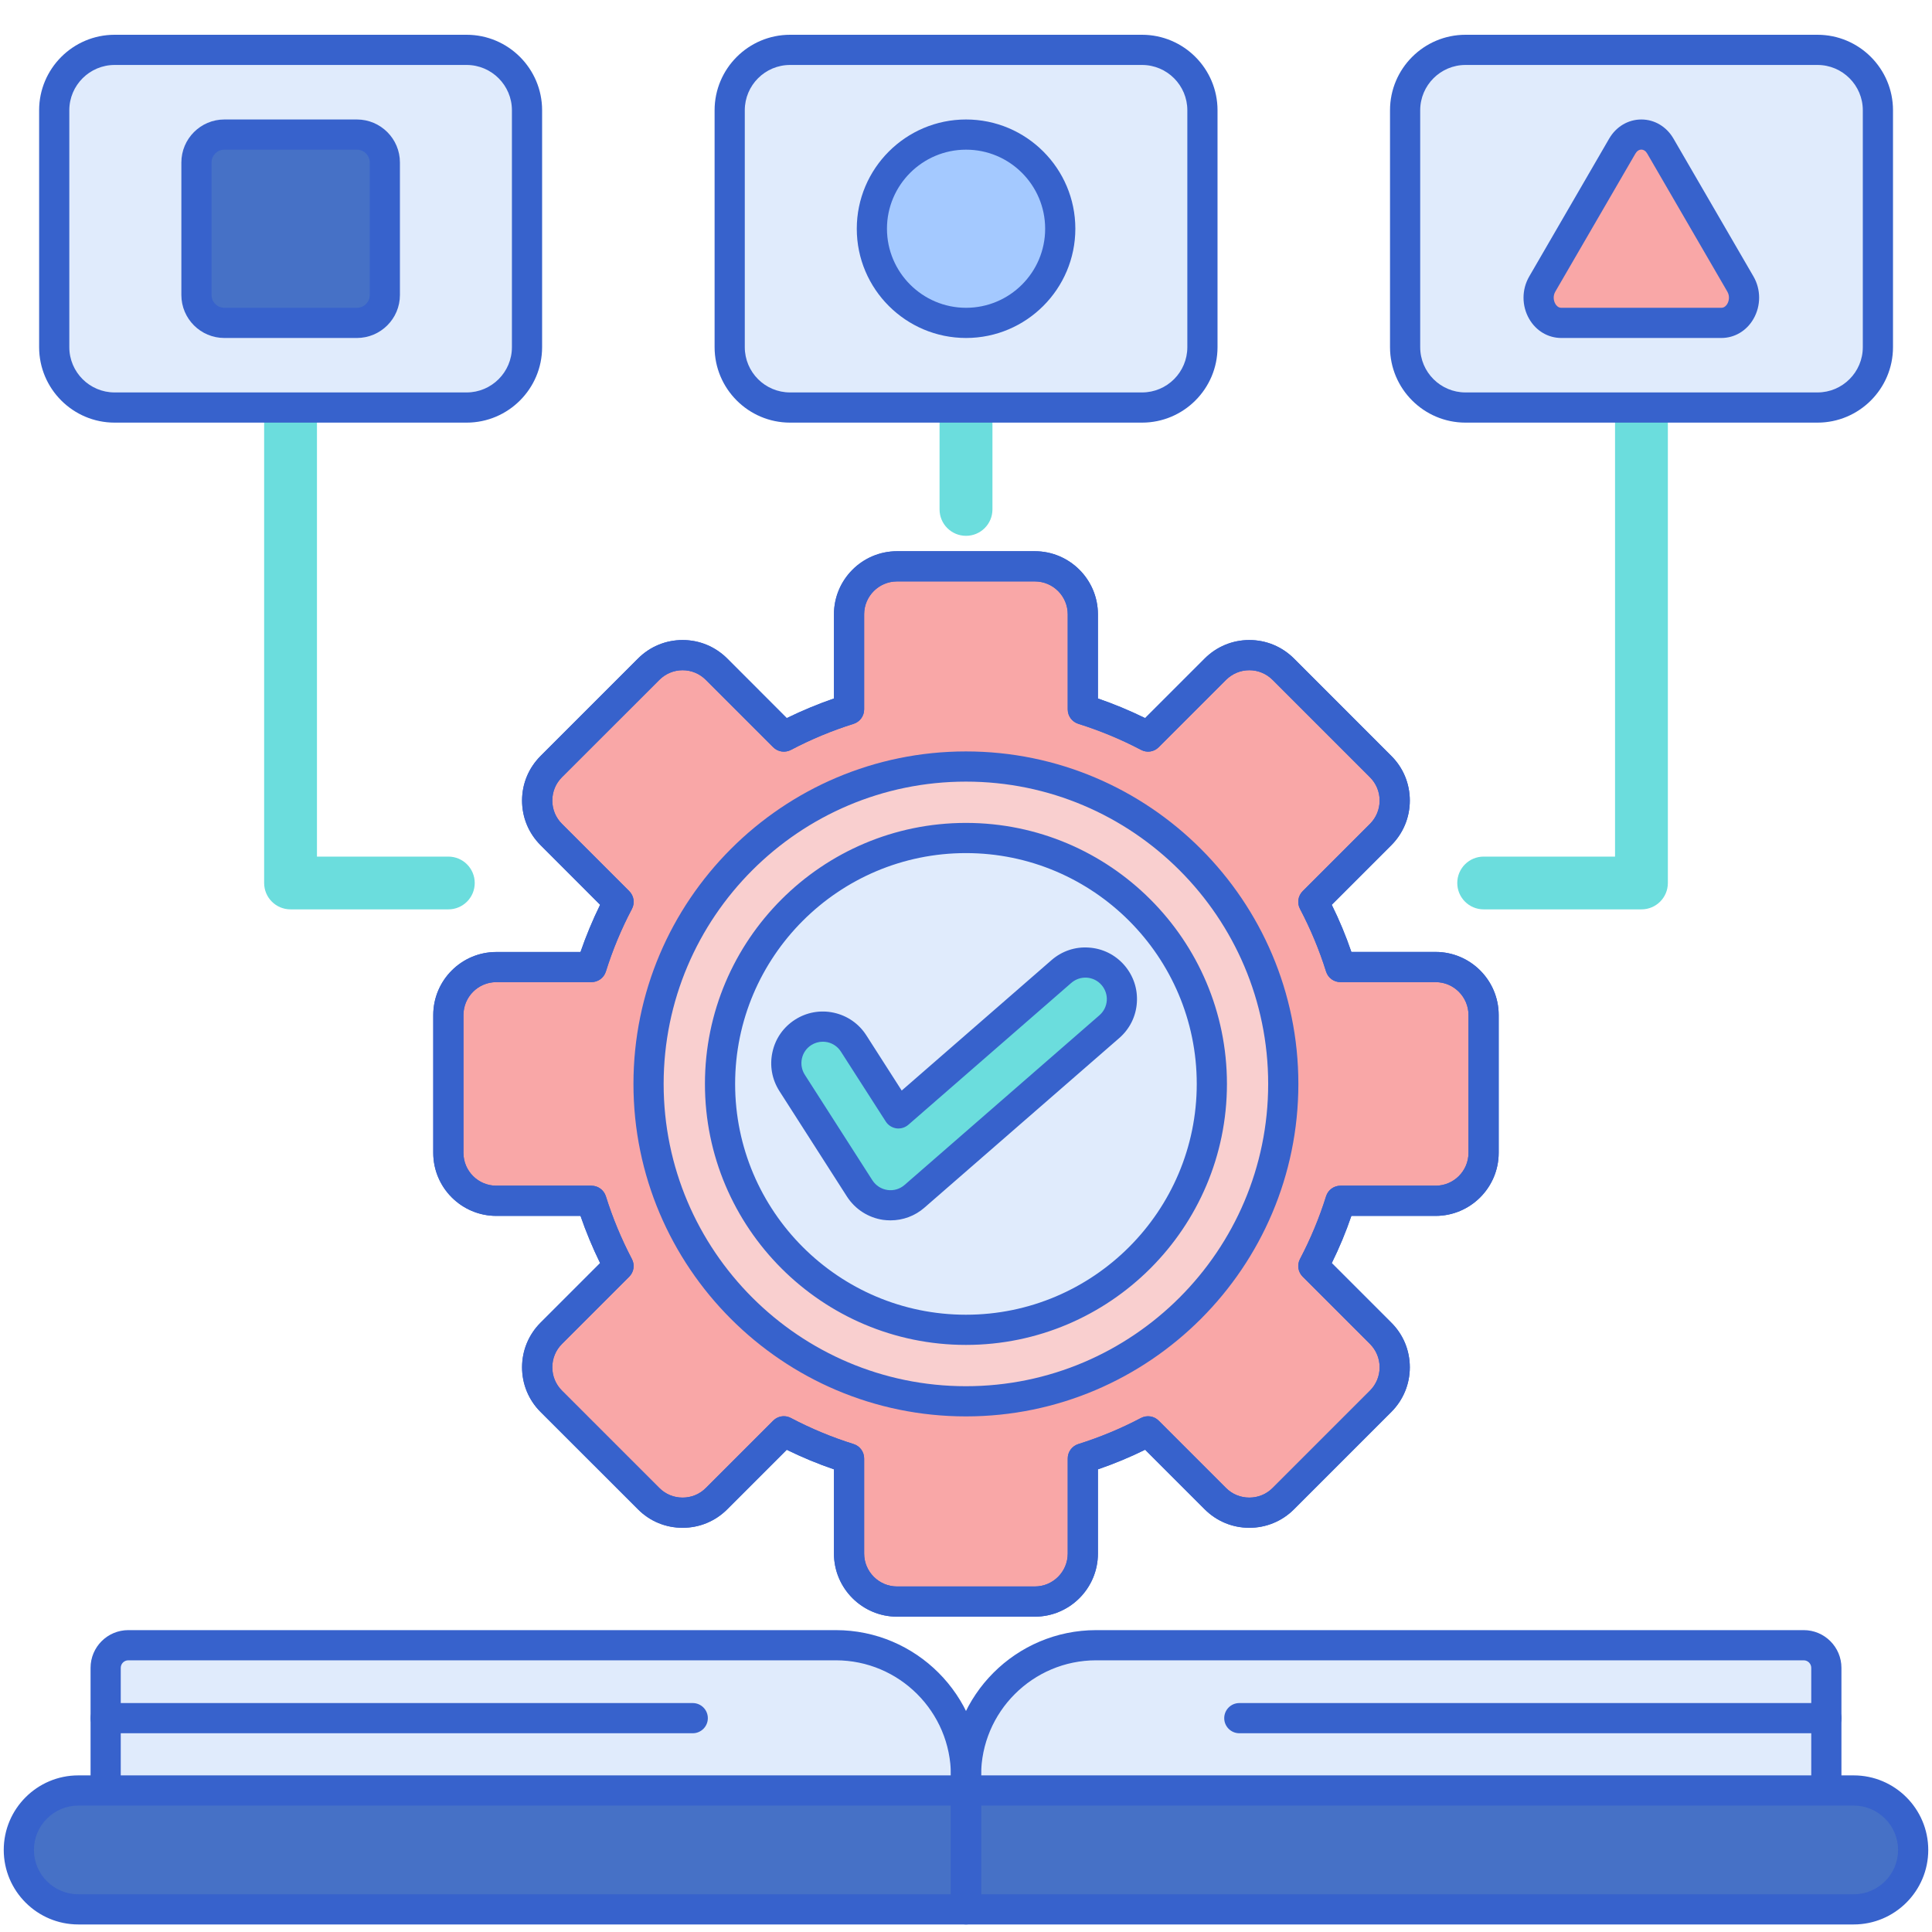 <svg width="32" height="32" viewBox="0 0 32 32" fill="none" xmlns="http://www.w3.org/2000/svg">
<g clip-path="url(#clip0_1907_6851)">
<path d="M15.999 12.696C13.1 12.696 10.742 15.054 10.742 17.953C10.742 20.851 13.1 23.21 15.999 23.21C18.897 23.21 21.255 20.851 21.255 17.953C21.255 15.054 18.897 12.696 15.999 12.696Z" fill="#E0EBFC"/>
<path d="M23.778 16.017H22.202C22.086 15.646 21.935 15.283 21.753 14.937L22.868 13.822C23.018 13.672 23.101 13.472 23.101 13.26C23.101 13.048 23.018 12.848 22.868 12.698L21.255 11.084C21.105 10.934 20.905 10.851 20.693 10.851C20.48 10.851 20.281 10.934 20.131 11.084L19.016 12.199C18.67 12.018 18.307 11.867 17.935 11.751V10.175C17.935 9.737 17.579 9.38 17.14 9.38H14.858C14.42 9.38 14.063 9.737 14.063 10.175V11.75C13.692 11.867 13.329 12.018 12.983 12.199L11.868 11.084C11.718 10.934 11.518 10.851 11.306 10.851C11.094 10.851 10.894 10.934 10.744 11.084L9.13 12.698C8.98 12.848 8.897 13.047 8.897 13.26C8.897 13.472 8.98 13.672 9.13 13.822L10.245 14.937C10.063 15.283 9.913 15.646 9.796 16.017H8.221C7.782 16.017 7.426 16.374 7.426 16.812V19.094C7.426 19.532 7.782 19.889 8.221 19.889H9.796C9.913 20.261 10.063 20.624 10.245 20.97L9.13 22.084C8.98 22.235 8.897 22.434 8.897 22.647C8.897 22.859 8.98 23.059 9.13 23.209L10.744 24.822C10.894 24.973 11.094 25.055 11.306 25.055C11.518 25.055 11.718 24.973 11.868 24.822L12.983 23.707C13.329 23.889 13.691 24.04 14.063 24.156V25.732C14.063 26.17 14.42 26.527 14.858 26.527H17.14C17.579 26.527 17.935 26.17 17.935 25.732V24.156C18.307 24.04 18.67 23.889 19.016 23.707L20.131 24.823C20.281 24.973 20.48 25.055 20.693 25.055C20.905 25.055 21.105 24.973 21.255 24.823L22.868 23.209C23.018 23.059 23.101 22.859 23.101 22.647C23.101 22.434 23.018 22.235 22.868 22.085L21.753 20.97C21.935 20.624 22.086 20.261 22.202 19.89H23.778C24.216 19.89 24.573 19.533 24.573 19.094V16.813C24.573 16.374 24.216 16.017 23.778 16.017ZM15.999 22.333C13.584 22.333 11.62 20.368 11.62 17.953C11.62 15.539 13.584 13.574 15.999 13.574C18.414 13.574 20.379 15.539 20.379 17.953C20.379 20.368 18.414 22.333 15.999 22.333Z" fill="#F9A7A7"/>
<path d="M17.14 26.777H14.858C14.282 26.777 13.813 26.308 13.813 25.732V24.337C13.546 24.246 13.285 24.137 13.031 24.013L12.045 24.999C11.847 25.197 11.585 25.305 11.306 25.305C11.026 25.305 10.764 25.197 10.567 24.999L8.953 23.386C8.756 23.189 8.647 22.926 8.647 22.647C8.647 22.368 8.756 22.105 8.953 21.908L9.94 20.921C9.816 20.668 9.707 20.406 9.615 20.139H8.221C7.645 20.139 7.176 19.671 7.176 19.094V16.813C7.176 16.236 7.645 15.768 8.221 15.768H9.615C9.707 15.501 9.816 15.239 9.94 14.986L8.954 13.999C8.756 13.802 8.647 13.539 8.647 13.26C8.647 12.981 8.756 12.719 8.954 12.521L10.567 10.908C10.764 10.71 11.027 10.601 11.306 10.601C11.585 10.601 11.847 10.71 12.045 10.907L13.031 11.894C13.285 11.77 13.547 11.661 13.813 11.569V10.175C13.813 9.599 14.282 9.13 14.858 9.13H17.14C17.716 9.13 18.185 9.599 18.185 10.175V11.569C18.452 11.661 18.714 11.77 18.967 11.894L19.954 10.907C20.151 10.71 20.414 10.601 20.693 10.601C20.972 10.601 21.234 10.71 21.432 10.907L23.045 12.521C23.243 12.718 23.351 12.981 23.351 13.26C23.351 13.539 23.242 13.801 23.045 13.999L22.058 14.986C22.183 15.239 22.292 15.5 22.383 15.767H23.778C24.354 15.767 24.823 16.236 24.823 16.812V19.094C24.823 19.67 24.354 20.139 23.778 20.139H22.383C22.292 20.406 22.183 20.668 22.058 20.921L23.045 21.908C23.243 22.105 23.351 22.368 23.351 22.647C23.351 22.926 23.242 23.188 23.045 23.386L21.432 24.999C21.235 25.196 20.972 25.305 20.693 25.305C20.413 25.305 20.151 25.196 19.954 24.999L18.967 24.012C18.714 24.137 18.452 24.245 18.185 24.337V25.732C18.185 26.308 17.716 26.777 17.14 26.777ZM12.983 23.457C13.023 23.457 13.063 23.467 13.099 23.486C13.431 23.661 13.78 23.806 14.138 23.918C14.242 23.95 14.313 24.047 14.313 24.156V25.732C14.313 26.032 14.558 26.277 14.858 26.277H17.14C17.441 26.277 17.685 26.032 17.685 25.732V24.156C17.685 24.047 17.756 23.951 17.861 23.918C18.218 23.806 18.567 23.661 18.899 23.486C18.996 23.436 19.115 23.453 19.192 23.531L20.307 24.646C20.41 24.749 20.547 24.805 20.693 24.805C20.838 24.805 20.975 24.749 21.078 24.646L22.692 23.032C22.794 22.929 22.851 22.792 22.851 22.647C22.851 22.501 22.794 22.364 22.692 22.261L21.577 21.146C21.499 21.069 21.481 20.95 21.532 20.853C21.706 20.522 21.852 20.172 21.964 19.814C21.996 19.71 22.093 19.639 22.202 19.639H23.778C24.078 19.639 24.323 19.395 24.323 19.094V16.813C24.323 16.512 24.078 16.267 23.778 16.267H22.202C22.093 16.267 21.997 16.197 21.964 16.092C21.852 15.734 21.706 15.385 21.532 15.054C21.481 14.957 21.499 14.838 21.577 14.76L22.692 13.645C22.794 13.542 22.851 13.405 22.851 13.26C22.851 13.114 22.794 12.977 22.691 12.874L21.078 11.261C20.975 11.158 20.838 11.101 20.693 11.101C20.547 11.101 20.41 11.158 20.307 11.261L19.192 12.376C19.115 12.454 18.996 12.472 18.899 12.42C18.568 12.246 18.218 12.101 17.861 11.989C17.756 11.956 17.685 11.86 17.685 11.75V10.175C17.685 9.874 17.441 9.63 17.14 9.63H14.858C14.558 9.63 14.313 9.874 14.313 10.175V11.75C14.313 11.86 14.242 11.956 14.138 11.989C13.781 12.101 13.432 12.246 13.1 12.421C13.002 12.472 12.884 12.454 12.806 12.376L11.691 11.261C11.588 11.158 11.452 11.101 11.306 11.101C11.161 11.101 11.024 11.158 10.921 11.261L9.307 12.874C9.204 12.977 9.148 13.114 9.148 13.26C9.148 13.405 9.204 13.542 9.307 13.645L10.422 14.76C10.5 14.838 10.518 14.957 10.467 15.054C10.292 15.385 10.147 15.734 10.035 16.092C10.002 16.197 9.906 16.267 9.796 16.267H8.221C7.92 16.267 7.676 16.512 7.676 16.813V19.094C7.676 19.395 7.92 19.639 8.221 19.639H9.796C9.906 19.639 10.002 19.71 10.035 19.814C10.147 20.172 10.292 20.521 10.466 20.853C10.518 20.95 10.499 21.069 10.422 21.146L9.307 22.261C9.204 22.364 9.148 22.501 9.148 22.647C9.148 22.792 9.204 22.929 9.307 23.032L10.921 24.646C11.024 24.749 11.16 24.805 11.306 24.805C11.452 24.805 11.588 24.749 11.691 24.646L12.806 23.531C12.854 23.483 12.918 23.457 12.983 23.457Z" fill="#3762CC"/>
<path d="M17.14 26.777H14.858C14.282 26.777 13.813 26.308 13.813 25.732V24.337C13.546 24.246 13.285 24.137 13.031 24.013L12.045 24.999C11.847 25.197 11.585 25.305 11.306 25.305C11.026 25.305 10.764 25.197 10.567 24.999L8.953 23.386C8.756 23.189 8.647 22.926 8.647 22.647C8.647 22.368 8.756 22.105 8.953 21.908L9.94 20.921C9.816 20.668 9.707 20.406 9.615 20.139H8.221C7.645 20.139 7.176 19.671 7.176 19.094V16.813C7.176 16.236 7.645 15.768 8.221 15.768H9.615C9.707 15.501 9.816 15.239 9.94 14.986L8.954 13.999C8.756 13.802 8.647 13.539 8.647 13.26C8.647 12.981 8.756 12.719 8.954 12.521L10.567 10.908C10.764 10.71 11.027 10.601 11.306 10.601C11.585 10.601 11.847 10.71 12.045 10.907L13.031 11.894C13.285 11.77 13.547 11.661 13.813 11.569V10.175C13.813 9.599 14.282 9.13 14.858 9.13H17.14C17.716 9.13 18.185 9.599 18.185 10.175V11.569C18.452 11.661 18.714 11.77 18.967 11.894L19.954 10.907C20.151 10.71 20.414 10.601 20.693 10.601C20.972 10.601 21.234 10.71 21.432 10.907L23.045 12.521C23.243 12.718 23.351 12.981 23.351 13.26C23.351 13.539 23.242 13.801 23.045 13.999L22.058 14.986C22.183 15.239 22.292 15.5 22.383 15.767H23.778C24.354 15.767 24.823 16.236 24.823 16.812V19.094C24.823 19.67 24.354 20.139 23.778 20.139H22.383C22.292 20.406 22.183 20.668 22.058 20.921L23.045 21.908C23.243 22.105 23.351 22.368 23.351 22.647C23.351 22.926 23.242 23.188 23.045 23.386L21.432 24.999C21.235 25.196 20.972 25.305 20.693 25.305C20.413 25.305 20.151 25.196 19.954 24.999L18.967 24.012C18.714 24.137 18.452 24.245 18.185 24.337V25.732C18.185 26.308 17.716 26.777 17.14 26.777ZM12.983 23.457C13.023 23.457 13.063 23.467 13.099 23.486C13.431 23.661 13.78 23.806 14.138 23.918C14.242 23.95 14.313 24.047 14.313 24.156V25.732C14.313 26.032 14.558 26.277 14.858 26.277H17.14C17.441 26.277 17.685 26.032 17.685 25.732V24.156C17.685 24.047 17.756 23.951 17.861 23.918C18.218 23.806 18.567 23.661 18.899 23.486C18.996 23.436 19.115 23.453 19.192 23.531L20.307 24.646C20.41 24.749 20.547 24.805 20.693 24.805C20.838 24.805 20.975 24.749 21.078 24.646L22.692 23.032C22.794 22.929 22.851 22.792 22.851 22.647C22.851 22.501 22.794 22.364 22.692 22.261L21.577 21.146C21.499 21.069 21.481 20.95 21.532 20.853C21.706 20.522 21.852 20.172 21.964 19.814C21.996 19.71 22.093 19.639 22.202 19.639H23.778C24.078 19.639 24.323 19.395 24.323 19.094V16.813C24.323 16.512 24.078 16.267 23.778 16.267H22.202C22.093 16.267 21.997 16.197 21.964 16.092C21.852 15.734 21.706 15.385 21.532 15.054C21.481 14.957 21.499 14.838 21.577 14.76L22.692 13.645C22.794 13.542 22.851 13.405 22.851 13.26C22.851 13.114 22.794 12.977 22.691 12.874L21.078 11.261C20.975 11.158 20.838 11.101 20.693 11.101C20.547 11.101 20.41 11.158 20.307 11.261L19.192 12.376C19.115 12.454 18.996 12.472 18.899 12.42C18.568 12.246 18.218 12.101 17.861 11.989C17.756 11.956 17.685 11.86 17.685 11.75V10.175C17.685 9.874 17.441 9.63 17.14 9.63H14.858C14.558 9.63 14.313 9.874 14.313 10.175V11.75C14.313 11.86 14.242 11.956 14.138 11.989C13.781 12.101 13.432 12.246 13.1 12.421C13.002 12.472 12.884 12.454 12.806 12.376L11.691 11.261C11.588 11.158 11.452 11.101 11.306 11.101C11.161 11.101 11.024 11.158 10.921 11.261L9.307 12.874C9.204 12.977 9.148 13.114 9.148 13.26C9.148 13.405 9.204 13.542 9.307 13.645L10.422 14.76C10.5 14.838 10.518 14.957 10.467 15.054C10.292 15.385 10.147 15.734 10.035 16.092C10.002 16.197 9.906 16.267 9.796 16.267H8.221C7.92 16.267 7.676 16.512 7.676 16.813V19.094C7.676 19.395 7.92 19.639 8.221 19.639H9.796C9.906 19.639 10.002 19.71 10.035 19.814C10.147 20.172 10.292 20.521 10.466 20.853C10.518 20.95 10.499 21.069 10.422 21.146L9.307 22.261C9.204 22.364 9.148 22.501 9.148 22.647C9.148 22.792 9.204 22.929 9.307 23.032L10.921 24.646C11.024 24.749 11.16 24.805 11.306 24.805C11.452 24.805 11.588 24.749 11.691 24.646L12.806 23.531C12.854 23.483 12.918 23.457 12.983 23.457Z" fill="#3762CC"/>
<path d="M16 22.583C13.448 22.583 11.371 20.506 11.371 17.954C11.371 15.401 13.448 13.324 16 13.324C18.553 13.324 20.63 15.401 20.63 17.954C20.63 20.506 18.553 22.583 16 22.583ZM16 13.824C13.724 13.824 11.871 15.677 11.871 17.954C11.871 20.231 13.723 22.083 16 22.083C18.278 22.083 20.13 20.231 20.13 17.954C20.13 15.677 18.277 13.824 16 13.824Z" fill="#3762CC"/>
<path d="M15.999 12.696C13.1 12.696 10.742 15.054 10.742 17.953C10.742 20.851 13.1 23.21 15.999 23.21C18.897 23.21 21.255 20.851 21.255 17.953C21.255 15.054 18.897 12.696 15.999 12.696ZM15.998 22.026C13.753 22.026 11.926 20.199 11.926 17.953C11.926 15.707 13.753 13.88 15.998 13.88C18.244 13.88 20.072 15.707 20.072 17.953C20.072 20.199 18.244 22.026 15.998 22.026Z" fill="#F9CFCF"/>
<path d="M14.749 19.964C14.721 19.964 14.692 19.962 14.664 19.958C14.489 19.933 14.335 19.833 14.24 19.685L13.119 17.937C12.939 17.655 13.021 17.281 13.302 17.101C13.583 16.92 13.958 17.002 14.138 17.284L14.881 18.442L17.58 16.092C17.832 15.873 18.214 15.899 18.434 16.151C18.653 16.403 18.627 16.785 18.375 17.005L15.147 19.815C15.036 19.912 14.895 19.964 14.749 19.964Z" fill="#6BDDDD"/>
<path d="M15.999 23.46C12.962 23.46 10.492 20.989 10.492 17.953C10.492 14.916 12.962 12.446 15.999 12.446C19.035 12.446 21.505 14.916 21.505 17.953C21.505 20.989 19.035 23.46 15.999 23.46ZM15.999 12.946C13.238 12.946 10.992 15.192 10.992 17.953C10.992 20.713 13.238 22.96 15.999 22.96C18.759 22.96 21.005 20.713 21.005 17.953C21.005 15.192 18.759 12.946 15.999 12.946ZM15.999 22.276C13.615 22.276 11.676 20.337 11.676 17.953C11.676 15.569 13.615 13.63 15.999 13.63C18.382 13.63 20.322 15.569 20.322 17.953C20.322 20.337 18.382 22.276 15.999 22.276ZM15.999 14.13C13.891 14.13 12.176 15.845 12.176 17.953C12.176 20.061 13.891 21.776 15.999 21.776C18.107 21.776 19.822 20.061 19.822 17.953C19.822 15.845 18.107 14.13 15.999 14.13Z" fill="#3762CC"/>
<path d="M14.75 20.213C14.709 20.213 14.668 20.21 14.628 20.205C14.382 20.169 14.164 20.029 14.029 19.82L12.909 18.071C12.786 17.878 12.745 17.65 12.794 17.427C12.842 17.203 12.975 17.013 13.168 16.889C13.36 16.766 13.589 16.725 13.812 16.774C14.035 16.823 14.226 16.956 14.349 17.148L14.935 18.063L17.416 15.903C17.588 15.753 17.808 15.678 18.036 15.695C18.264 15.71 18.472 15.814 18.622 15.986C18.772 16.159 18.846 16.379 18.83 16.607C18.815 16.835 18.711 17.043 18.539 17.193L15.311 20.003C15.156 20.139 14.956 20.213 14.75 20.213ZM13.628 17.254C13.561 17.254 13.495 17.273 13.437 17.31C13.357 17.361 13.302 17.441 13.282 17.533C13.262 17.626 13.279 17.721 13.33 17.801L14.45 19.55C14.506 19.637 14.597 19.695 14.699 19.71C14.805 19.725 14.906 19.693 14.983 19.626L18.21 16.816C18.282 16.753 18.325 16.667 18.332 16.572C18.338 16.478 18.307 16.386 18.245 16.315C18.183 16.243 18.096 16.2 18.002 16.193C17.907 16.187 17.816 16.218 17.744 16.28L15.045 18.63C14.99 18.677 14.918 18.699 14.846 18.689C14.774 18.678 14.71 18.637 14.671 18.576L13.928 17.418C13.877 17.338 13.798 17.283 13.705 17.262C13.679 17.257 13.654 17.254 13.628 17.254Z" fill="#3762CC"/>
<path d="M16 30.641H1.75V27.625C1.75 27.418 1.918 27.25 2.125 27.25H13.844C15.035 27.25 16 28.215 16 29.406V30.641Z" fill="#E0EBFC"/>
<path d="M16 30.641H30.25V27.625C30.25 27.418 30.082 27.25 29.875 27.25H18.156C16.965 27.25 16 28.215 16 29.406V30.641Z" fill="#E0EBFC"/>
<path d="M16 30.891H1.75C1.612 30.891 1.5 30.779 1.5 30.641V27.625C1.5 27.28 1.78 27 2.125 27H13.844C15.171 27 16.25 28.079 16.25 29.406V30.641C16.25 30.779 16.138 30.891 16 30.891ZM2 30.391H15.75V29.406C15.75 28.355 14.895 27.5 13.844 27.5H2.125C2.056 27.5 2 27.556 2 27.625V30.391Z" fill="#3762CC"/>
<path d="M30.25 30.891H16C15.862 30.891 15.75 30.779 15.75 30.641V29.406C15.75 28.079 16.829 27 18.156 27H29.875C30.22 27 30.5 27.28 30.5 27.625V30.641C30.5 30.779 30.388 30.891 30.25 30.891ZM16.25 30.391H30V27.625C30 27.556 29.944 27.5 29.875 27.5H18.156C17.105 27.5 16.25 28.355 16.25 29.406V30.391Z" fill="#3762CC"/>
<path d="M16 31.625H1.297C0.753 31.625 0.312 31.184 0.312 30.641C0.312 30.097 0.753 29.656 1.297 29.656H16V31.625Z" fill="#4671C6"/>
<path d="M30.703 31.625H16V29.656H30.703C31.247 29.656 31.688 30.097 31.688 30.641C31.688 31.184 31.247 31.625 30.703 31.625Z" fill="#4671C6"/>
<path d="M16 31.875H1.297C0.616 31.875 0.062 31.321 0.062 30.641C0.062 29.96 0.616 29.406 1.297 29.406H16C16.138 29.406 16.25 29.518 16.25 29.656V31.625C16.25 31.763 16.138 31.875 16 31.875ZM1.297 29.906C0.892 29.906 0.562 30.236 0.562 30.641C0.562 31.046 0.892 31.375 1.297 31.375H15.75V29.906H1.297Z" fill="#3762CC"/>
<path d="M30.703 31.875H16C15.862 31.875 15.75 31.763 15.75 31.625V29.656C15.75 29.518 15.862 29.406 16 29.406H30.703C31.384 29.406 31.938 29.96 31.938 30.641C31.938 31.321 31.384 31.875 30.703 31.875ZM16.25 31.375H30.703C31.108 31.375 31.438 31.046 31.438 30.641C31.438 30.236 31.108 29.906 30.703 29.906H16.25V31.375Z" fill="#3762CC"/>
<path d="M11.474 28.708H1.75C1.612 28.708 1.5 28.596 1.5 28.458C1.5 28.32 1.612 28.208 1.75 28.208H11.474C11.612 28.208 11.724 28.32 11.724 28.458C11.724 28.596 11.612 28.708 11.474 28.708Z" fill="#3762CC"/>
<path d="M30.251 28.708H20.527C20.389 28.708 20.277 28.596 20.277 28.458C20.277 28.32 20.389 28.208 20.527 28.208H30.251C30.389 28.208 30.501 28.32 30.501 28.458C30.501 28.596 30.389 28.708 30.251 28.708Z" fill="#3762CC"/>
<path d="M7.426 15.062H4.812C4.571 15.062 4.375 14.867 4.375 14.625V5.875C4.375 5.633 4.571 5.438 4.812 5.438C5.054 5.438 5.25 5.633 5.25 5.875V14.188H7.426C7.667 14.188 7.863 14.383 7.863 14.625C7.863 14.867 7.667 15.062 7.426 15.062Z" fill="#6BDDDD"/>
<path d="M16 8.875C15.758 8.875 15.562 8.679 15.562 8.438V5.875C15.562 5.633 15.758 5.438 16 5.438C16.242 5.438 16.438 5.633 16.438 5.875V8.438C16.438 8.679 16.242 8.875 16 8.875Z" fill="#6BDDDD"/>
<path d="M27.188 15.062H24.574C24.333 15.062 24.137 14.867 24.137 14.625C24.137 14.383 24.333 14.188 24.574 14.188H26.75V5.875C26.75 5.633 26.946 5.438 27.188 5.438C27.429 5.438 27.625 5.633 27.625 5.875V14.625C27.625 14.867 27.429 15.062 27.188 15.062Z" fill="#6BDDDD"/>
<path d="M18.916 6.75H13.086C12.534 6.75 12.086 6.302 12.086 5.75V1.826C12.086 1.274 12.534 0.826 13.086 0.826H18.916C19.468 0.826 19.916 1.274 19.916 1.826V5.75C19.916 6.302 19.468 6.75 18.916 6.75Z" fill="#E0EBFC"/>
<path d="M7.729 6.75H1.898C1.346 6.75 0.898 6.302 0.898 5.75V1.826C0.898 1.274 1.346 0.826 1.898 0.826H7.729C8.281 0.826 8.729 1.274 8.729 1.826V5.75C8.729 6.302 8.281 6.75 7.729 6.75Z" fill="#E0EBFC"/>
<path d="M30.104 6.75H24.273C23.721 6.75 23.273 6.302 23.273 5.75V1.826C23.273 1.274 23.721 0.826 24.273 0.826H30.104C30.656 0.826 31.104 1.274 31.104 1.826V5.75C31.104 6.302 30.656 6.75 30.104 6.75Z" fill="#E0EBFC"/>
<path d="M18.916 7H13.086C12.397 7 11.836 6.439 11.836 5.75V1.826C11.836 1.137 12.397 0.576 13.086 0.576H18.916C19.605 0.576 20.166 1.137 20.166 1.826V5.75C20.166 6.439 19.605 7 18.916 7ZM13.086 1.076C12.672 1.076 12.336 1.413 12.336 1.826V5.75C12.336 6.164 12.672 6.5 13.086 6.5H18.916C19.33 6.5 19.666 6.164 19.666 5.75V1.826C19.666 1.413 19.33 1.076 18.916 1.076H13.086Z" fill="#3762CC"/>
<path d="M7.729 7H1.898C1.209 7 0.648 6.439 0.648 5.75V1.826C0.648 1.137 1.209 0.576 1.898 0.576H7.729C8.418 0.576 8.979 1.137 8.979 1.826V5.75C8.979 6.439 8.418 7 7.729 7ZM1.898 1.076C1.485 1.076 1.148 1.413 1.148 1.826V5.75C1.148 6.164 1.485 6.5 1.898 6.5H7.729C8.142 6.5 8.479 6.164 8.479 5.75V1.826C8.479 1.413 8.142 1.076 7.729 1.076H1.898Z" fill="#3762CC"/>
<path d="M30.104 7H24.273C23.584 7 23.023 6.439 23.023 5.75V1.826C23.023 1.137 23.584 0.576 24.273 0.576H30.104C30.793 0.576 31.354 1.137 31.354 1.826V5.75C31.354 6.439 30.793 7 30.104 7ZM24.273 1.076C23.86 1.076 23.523 1.413 23.523 1.826V5.75C23.523 6.164 23.86 6.5 24.273 6.5H30.104C30.517 6.5 30.854 6.164 30.854 5.75V1.826C30.854 1.413 30.517 1.076 30.104 1.076H24.273Z" fill="#3762CC"/>
<path d="M5.911 5.348H3.716C3.461 5.348 3.254 5.141 3.254 4.886V2.691C3.254 2.436 3.461 2.229 3.716 2.229H5.911C6.167 2.229 6.374 2.436 6.374 2.691V4.886C6.374 5.141 6.167 5.348 5.911 5.348Z" fill="#4671C6"/>
<path d="M16.001 5.348C16.863 5.348 17.561 4.65 17.561 3.788C17.561 2.927 16.863 2.229 16.001 2.229C15.14 2.229 14.441 2.927 14.441 3.788C14.441 4.65 15.14 5.348 16.001 5.348Z" fill="#A4C9FF"/>
<path d="M25.86 5.348H28.512C28.808 5.348 28.988 4.982 28.826 4.705L27.501 2.419C27.353 2.165 27.018 2.165 26.871 2.419L25.545 4.705C25.384 4.982 25.563 5.348 25.86 5.348Z" fill="#F9A7A7"/>
<path d="M5.911 5.598H3.716C3.323 5.598 3.004 5.279 3.004 4.886V2.691C3.004 2.298 3.324 1.979 3.716 1.979H5.911C6.304 1.979 6.624 2.298 6.624 2.691V4.886C6.624 5.279 6.304 5.598 5.911 5.598ZM3.716 2.479C3.599 2.479 3.504 2.574 3.504 2.691V4.886C3.504 5.003 3.599 5.098 3.716 5.098H5.911C6.029 5.098 6.124 5.003 6.124 4.886V2.691C6.124 2.574 6.029 2.479 5.911 2.479H3.716Z" fill="#3762CC"/>
<path d="M16.001 5.598C15.003 5.598 14.191 4.787 14.191 3.789C14.191 2.791 15.003 1.979 16.001 1.979C16.999 1.979 17.811 2.79 17.811 3.788C17.811 4.786 16.999 5.598 16.001 5.598ZM16.001 2.479C15.279 2.479 14.691 3.066 14.691 3.788C14.691 4.511 15.279 5.098 16.001 5.098C16.724 5.098 17.311 4.511 17.311 3.789C17.311 3.066 16.724 2.479 16.001 2.479Z" fill="#3762CC"/>
<path d="M28.511 5.598H25.86C25.641 5.598 25.442 5.48 25.328 5.282C25.203 5.065 25.203 4.795 25.329 4.579L26.654 2.294C26.769 2.097 26.968 1.979 27.186 1.979C27.404 1.979 27.602 2.097 27.717 2.294L29.043 4.579C29.168 4.795 29.168 5.065 29.043 5.282C28.929 5.48 28.73 5.598 28.511 5.598ZM27.186 2.478C27.147 2.478 27.112 2.502 27.087 2.545L25.761 4.83C25.718 4.904 25.733 4.983 25.761 5.032C25.775 5.057 25.807 5.098 25.86 5.098H28.511C28.564 5.098 28.596 5.057 28.61 5.032C28.638 4.983 28.653 4.904 28.61 4.83L27.284 2.545C27.26 2.502 27.225 2.479 27.186 2.478Z" fill="#3762CC"/>
</g>
<defs>
<clipPath id="clip0_1907_6851">
<rect width="32" height="32" fill="white"/>
</clipPath>
</defs>
</svg>
